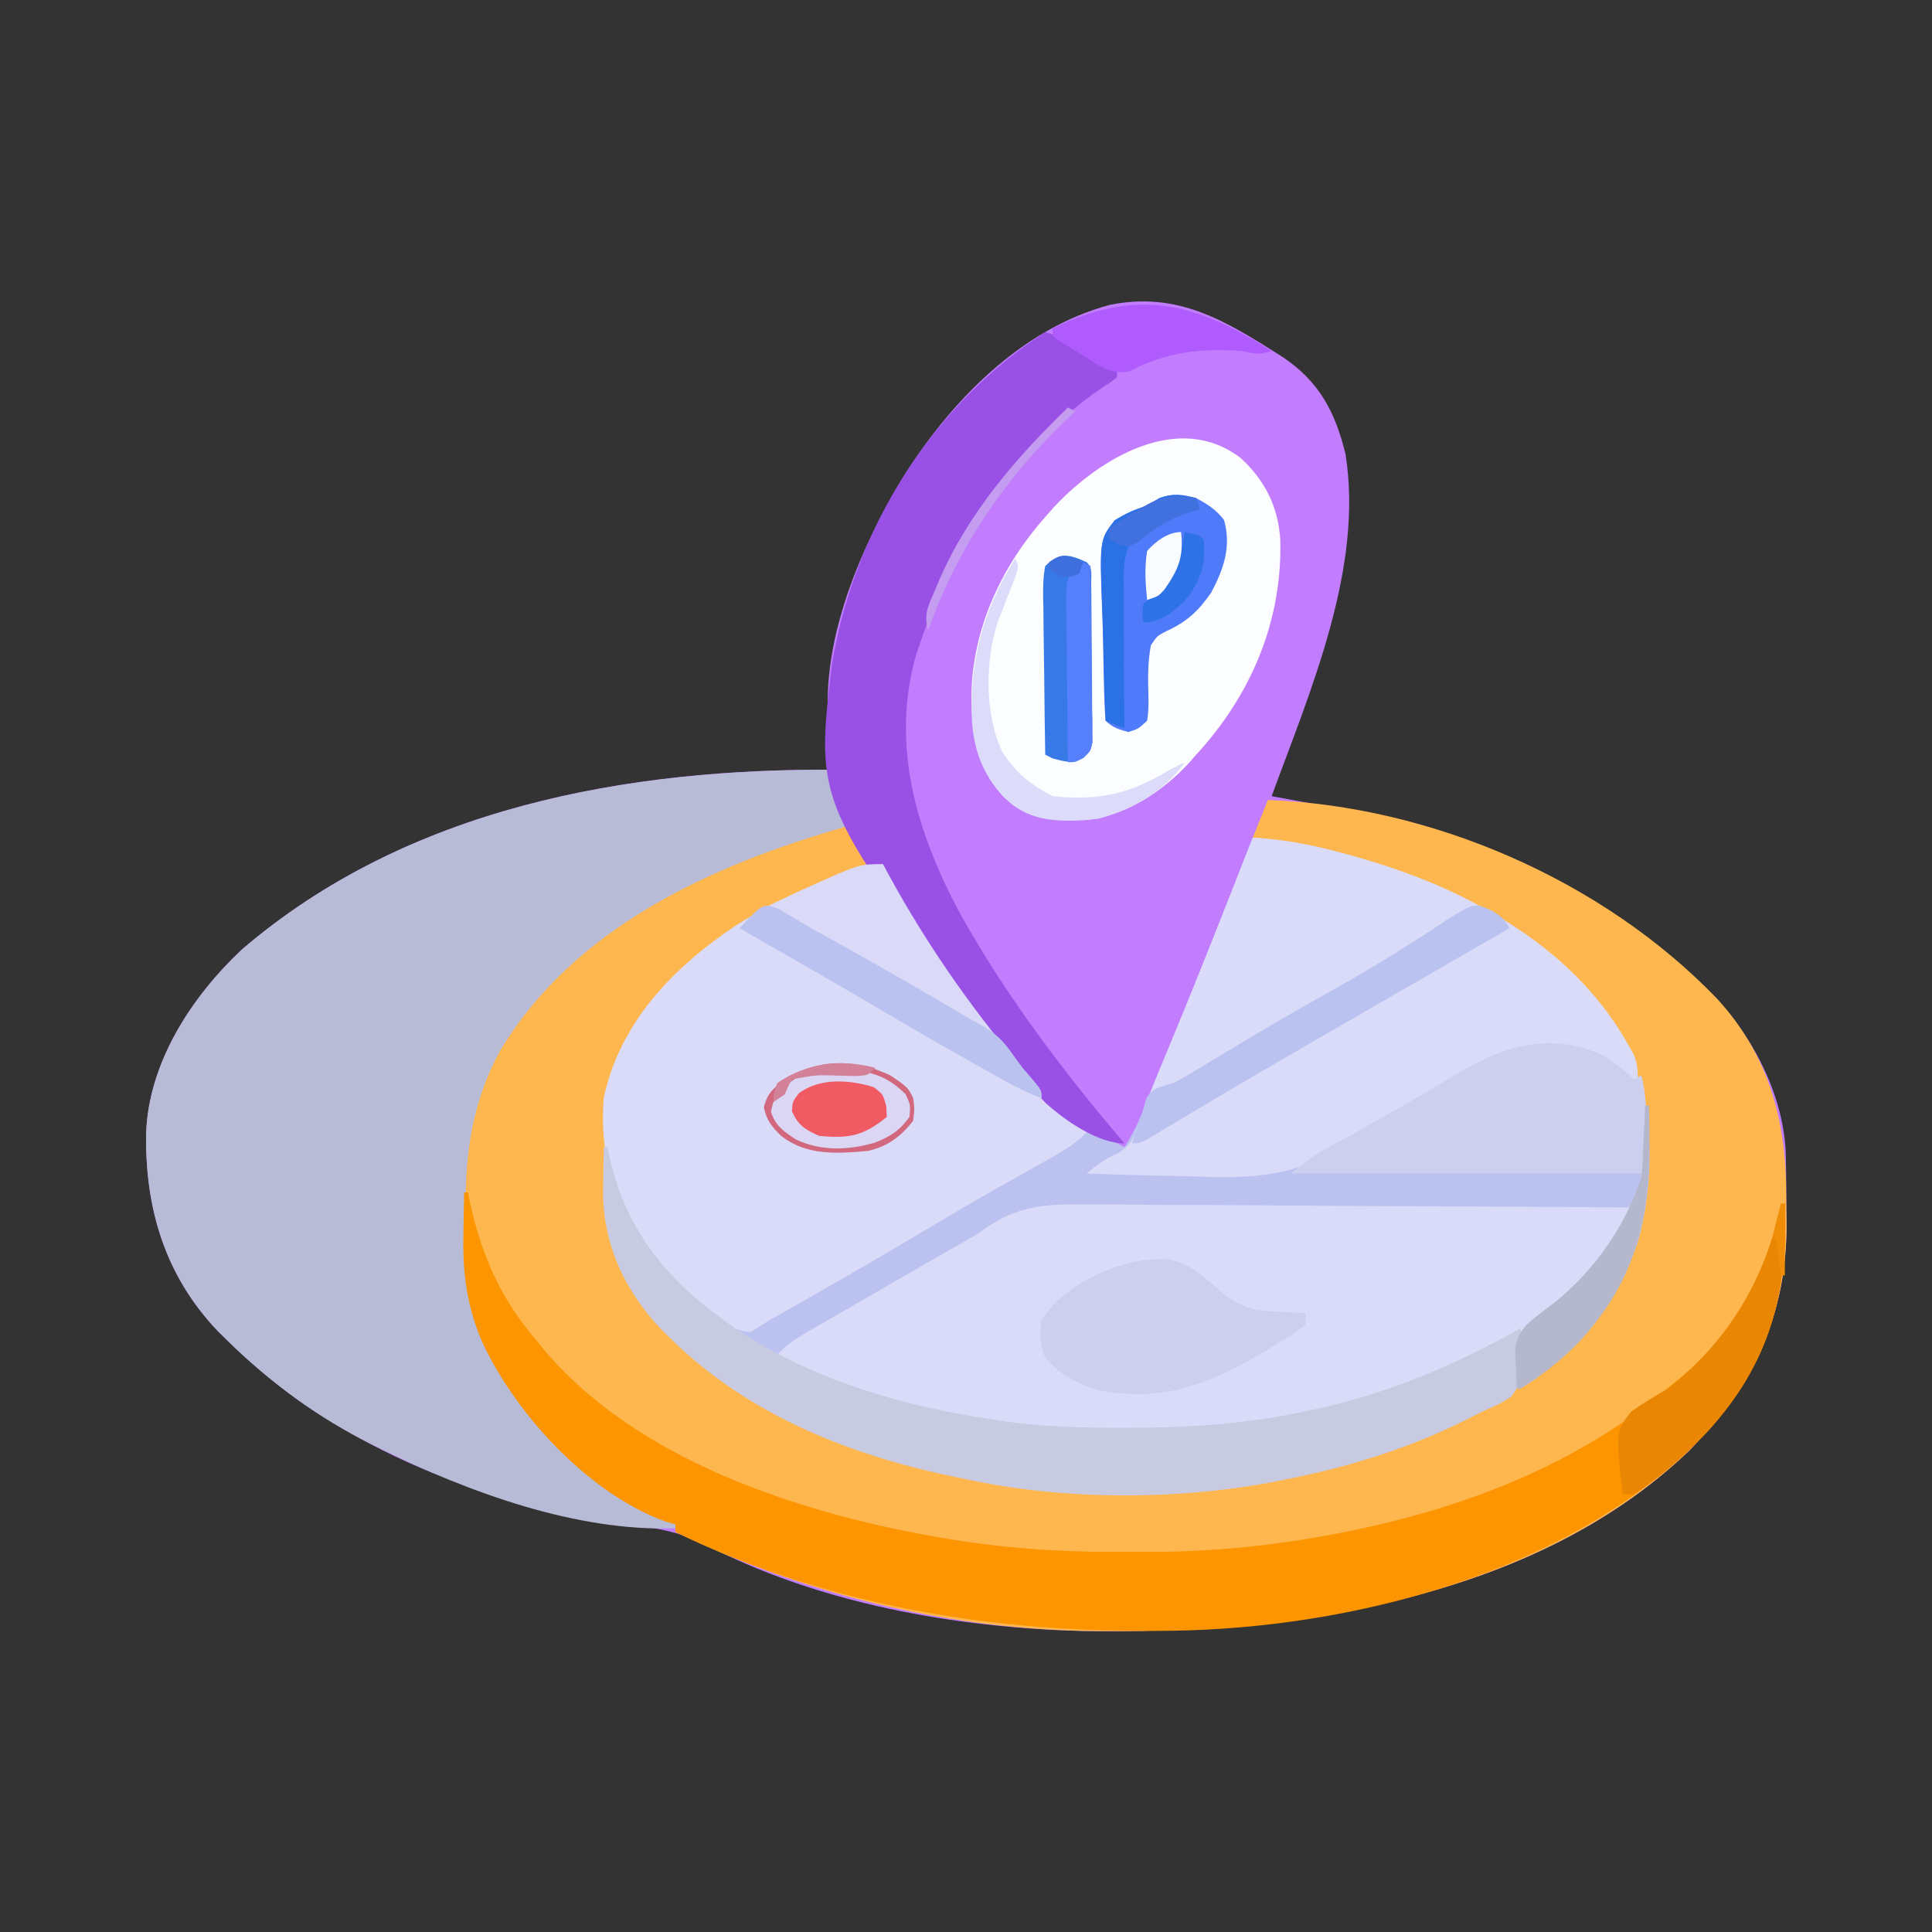 <?xml version="1.0" encoding="UTF-8"?>
<svg version="1.1" xmlns="http://www.w3.org/2000/svg" width="512" height="512">
<rect width="100%" height="100%" fill="#333333" stroke="none"/>
<path d="M0 0 C9.748 6.515 13.972 14.507 16.737 25.705 C21.637 56.006 7.373 88.595 -2.818 116.458 C-1.999 116.604 -1.18 116.749 -0.337 116.898 C40.102 124.156 78.623 135.636 109.182 164.458 C109.956 165.156 110.729 165.853 111.526 166.572 C123.394 177.688 132.481 193.985 133.404 210.392 C133.526 214.283 133.554 218.173 133.553 222.067 C133.557 224.492 133.594 226.915 133.632 229.339 C133.813 254.081 124.803 272.24 107.889 289.845 C66.398 329.623 1.908 338.642 -52.947 337.666 C-86.659 336.878 -123.653 330.265 -153.755 314.333 C-160.878 310.935 -168.206 310.103 -175.965 308.988 C-214.461 303.358 -251.896 287.974 -279.818 260.458 C-280.558 259.731 -281.297 259.004 -282.06 258.255 C-296.099 243.506 -301.372 225.733 -301.095 205.845 C-300.436 187.112 -289.198 169.834 -275.837 157.193 C-232.063 119.6 -173.97 108.941 -117.818 109.458 C-118.141 108.293 -118.465 107.128 -118.798 105.927 C-124.924 81.271 -113.267 53.251 -100.818 32.458 C-88.213 12.201 -69.487 -7.378 -45.732 -13.737 C-27.599 -17.465 -14.81 -9.375 0 0 Z " fill="#C17DFD" transform="translate(339.818,94.542)"/>
<path d="M0 0 C8.082 0.636 15.549 1.865 23.375 4 C24.501 4.306 25.627 4.612 26.788 4.928 C53.704 12.535 82.574 26.528 97.5 51.301 C106.579 67.639 107.927 87.664 103.5 105.812 C97.048 127.238 79.832 141.618 60.859 151.988 C42.17 161.89 22.806 167.543 2 171 C0.934 171.18 -0.132 171.36 -1.231 171.546 C-12.042 173.192 -22.709 173.357 -33.625 173.312 C-35.02 173.31 -35.02 173.31 -36.443 173.307 C-49.848 173.263 -62.86 172.865 -76 170 C-76.846 169.828 -77.693 169.657 -78.565 169.48 C-106.332 163.805 -133.501 153.128 -154 133 C-154.784 132.241 -155.567 131.481 -156.375 130.699 C-168.371 118.318 -172.374 104.307 -172.371 87.384 C-172.375 85.268 -172.411 83.154 -172.449 81.039 C-172.598 63.196 -165.591 48.635 -153.141 35.949 C-140.922 24.132 -125.99 16.198 -110.312 10 C-109.546 9.697 -108.779 9.393 -107.989 9.081 C-107.267 8.807 -106.545 8.533 -105.801 8.25 C-104.844 7.886 -104.844 7.886 -103.868 7.516 C-102 7 -102 7 -98 7 C-97.478 7.969 -96.956 8.939 -96.418 9.938 C-87.084 27.037 -75.68 42.364 -63.736 57.724 C-62.316 59.585 -60.962 61.462 -59.645 63.395 C-53.184 72.408 -43.64 76.972 -34 82 C-30.763 77.144 -28.805 71.683 -26.562 66.312 C-26.154 65.339 -26.154 65.339 -25.738 64.345 C-16.815 43.037 -8.445 21.5 0 0 Z " fill="#BBC2F0" transform="translate(332,222)"/>
<path d="M0 0 C43.453 1.609 88.827 21.286 118.98 52.602 C132.696 67.511 137.375 84.921 137.371 104.608 C137.375 107.033 137.411 109.456 137.449 111.881 C137.63 136.623 128.62 154.782 111.707 172.387 C70.215 212.165 5.726 221.183 -49.13 220.207 C-86.483 219.335 -123.385 210.232 -157 194 C-157 193.34 -157 192.68 -157 192 C-157.873 191.743 -158.745 191.487 -159.645 191.223 C-179.766 183.891 -198.764 163.44 -207.875 144.375 C-208.93 142.023 -208.93 142.023 -210 139 C-210.258 138.286 -210.516 137.573 -210.782 136.838 C-213.358 128.801 -213.492 121.023 -213.446 112.668 C-213.438 110.333 -213.466 108.001 -213.498 105.666 C-213.598 84.638 -207.379 66.686 -193 51 C-192.251 50.17 -191.502 49.34 -190.73 48.484 C-170.844 27.51 -139.462 10.961 -111 6 C-108.777 6.168 -108.777 6.168 -107 7 C-105.734 8.777 -105.734 8.777 -104.75 10.938 C-104.247 12.003 -104.247 12.003 -103.734 13.09 C-103 15 -103 15 -103 17 C-103.958 17.34 -104.916 17.681 -105.902 18.031 C-121.904 23.811 -136.643 30.319 -150 41 C-150.989 41.781 -151.977 42.562 -152.996 43.367 C-163.703 52.426 -172.141 65.106 -175 79 C-175.245 83.418 -175.271 87.836 -175.295 92.26 C-175.307 93.695 -175.327 95.131 -175.357 96.567 C-175.729 114.568 -170.792 128.365 -158.34 141.625 C-150.945 149.131 -143.201 154.84 -134 160 C-133.419 160.33 -132.839 160.66 -132.24 161 C-107.65 174.76 -78.009 181.967 -49.883 182.238 C-48.613 182.253 -48.613 182.253 -47.318 182.268 C-12.234 182.592 21.181 178.965 53 163 C54.564 162.228 54.564 162.228 56.16 161.441 C74.998 151.665 90.461 137.516 97.973 117.395 C102.322 102.405 102.678 82.276 96 68 C95.599 67.08 95.198 66.159 94.785 65.211 C82.794 40.533 55.389 26.97 30.688 18.312 C19.419 14.715 7.701 11.768 -4 10 C-2.68 6.7 -1.36 3.4 0 0 Z " fill="#FEB74F" transform="translate(336,212)"/>
<path d="M0 0 C1.65 4.62 3.3 9.24 5 14 C3.607 14.389 2.213 14.779 0.777 15.18 C-34.503 25.309 -71.163 41.913 -90.621 74.734 C-97.658 87.72 -99.699 101.169 -99.576 115.709 C-99.562 118 -99.597 120.287 -99.635 122.578 C-99.738 142.706 -92.359 159.007 -79 174 C-78.323 174.761 -77.646 175.521 -76.949 176.305 C-67.643 186.154 -56.118 194.029 -44 200 C-44 200.33 -44 200.66 -44 201 C-70.052 202 -98.935 191.451 -122 180 C-122.655 179.681 -123.31 179.361 -123.985 179.032 C-138.682 171.806 -151.349 162.481 -163 151 C-163.74 150.273 -164.48 149.546 -165.242 148.797 C-179.281 134.048 -184.554 116.275 -184.277 96.387 C-183.619 77.654 -172.381 60.376 -159.02 47.734 C-114.901 9.845 -56.527 -0.493 0 0 Z " fill="#B7BBD6" transform="translate(223,204)"/>
<path d="M0 0 C1.588 0.002 3.176 0.001 4.764 -0.003 C9.038 -0.005 13.312 0.036 17.586 0.085 C22.066 0.129 26.546 0.133 31.027 0.141 C39.494 0.163 47.962 0.22 56.429 0.291 C66.076 0.369 75.723 0.407 85.37 0.442 C105.2 0.515 125.029 0.638 144.858 0.795 C142.828 6.014 140.11 10.249 136.858 14.795 C136.451 15.372 136.044 15.95 135.624 16.545 C123.911 31.583 104.201 41.112 86.858 47.795 C85.749 48.224 84.639 48.653 83.495 49.095 C75.758 51.875 67.955 53.782 59.921 55.482 C58.969 55.685 58.017 55.887 57.037 56.096 C41.709 59.199 26.827 60.172 11.233 60.107 C10.307 60.105 9.38 60.103 8.425 60.101 C-22.629 59.985 -53.535 54.792 -81.142 39.795 C-78.842 37.281 -76.459 35.665 -73.513 33.967 C-72.573 33.421 -71.633 32.876 -70.664 32.314 C-69.646 31.73 -68.628 31.146 -67.579 30.545 C-66.524 29.934 -65.468 29.324 -64.381 28.695 C-61.552 27.06 -58.72 25.429 -55.888 23.799 C-52.987 22.13 -50.09 20.457 -47.192 18.783 C-35.038 11.765 -35.038 11.765 -31.293 9.65 C-28.179 7.871 -28.179 7.871 -25.497 5.952 C-17.12 0.337 -9.75 -0.172 0 0 Z " fill="#DADBF9" transform="translate(287.142,319.205)"/>
<path d="M0 0 C0.522 0.969 1.044 1.939 1.582 2.938 C10.907 20.022 22.301 35.348 34.225 50.702 C35.726 52.645 37.204 54.602 38.672 56.57 C43.367 62.68 48.077 66.574 55 70 C52.083 73.165 49.185 75.233 45.434 77.328 C44.322 77.955 43.211 78.581 42.066 79.227 C41.476 79.556 40.886 79.885 40.278 80.224 C37.103 81.994 33.941 83.787 30.777 85.578 C30.127 85.946 29.476 86.314 28.806 86.693 C22.315 90.37 15.905 94.175 9.5 98 C-1.312 104.448 -12.206 110.737 -23.154 116.949 C-24.269 117.582 -25.383 118.215 -26.531 118.867 C-27.517 119.425 -28.502 119.983 -29.518 120.558 C-31.383 121.642 -33.205 122.803 -35 124 C-44.182 123.378 -52.6 114.032 -58.645 107.766 C-69.916 94.532 -75.379 79.32 -74 62 C-69.789 41.934 -55.426 27.193 -38.926 16.234 C-30.487 10.826 -21.624 6.681 -12.312 3 C-11.546 2.697 -10.779 2.393 -9.989 2.081 C-9.267 1.807 -8.545 1.533 -7.801 1.25 C-6.844 0.886 -6.844 0.886 -5.868 0.516 C-4 0 -4 0 0 0 Z " fill="#DADBF9" transform="translate(234,229)"/>
<path d="M0 0 C0.33 0 0.66 0 1 0 C1.208 0.993 1.415 1.985 1.629 3.008 C4.658 16.675 9.733 28.297 19 39 C19.57 39.713 20.14 40.426 20.727 41.16 C45.198 70.682 88.117 84.738 124.562 91.188 C125.871 91.42 125.871 91.42 127.206 91.657 C142.369 94.202 157.315 95.332 172.686 95.261 C175.432 95.25 178.178 95.261 180.924 95.273 C197.795 95.289 214.235 93.684 230.812 90.5 C231.456 90.376 232.1 90.253 232.763 90.125 C264.293 83.967 295.44 72.165 320 51 C321.226 50.008 321.226 50.008 322.477 48.996 C336.654 37.079 345.292 21.054 349 3 C349.33 3 349.66 3 350 3 C350.926 26.657 345.922 45.296 329.762 63.082 C296.021 99.056 239.937 114.529 192.049 116.062 C144.73 117.38 98.932 110.731 56 90 C56 89.34 56 88.68 56 88 C55.127 87.743 54.255 87.487 53.355 87.223 C33.234 79.891 14.236 59.44 5.125 40.375 C0.836 30.812 -0.436 21.715 -0.188 11.312 C-0.174 10.217 -0.16 9.122 -0.146 7.994 C-0.112 5.329 -0.063 2.665 0 0 Z " fill="#FC9500" transform="translate(123,316)"/>
<path d="M0 0 C8.074 0.464 15.58 1.874 23.375 4 C24.501 4.306 25.627 4.612 26.788 4.928 C55.187 12.954 83.873 27.641 99 54 C99.639 55.114 100.279 56.227 100.938 57.375 C102.066 60.163 102.084 62.031 102 65 C101.276 64.518 100.551 64.036 99.805 63.539 C98.838 62.907 97.871 62.276 96.875 61.625 C95.924 60.999 94.972 60.372 93.992 59.727 C86.271 55.271 77.705 54.568 69 56 C63.248 57.985 58.222 60.91 53 64 C51.109 65.089 49.217 66.176 47.324 67.262 C43.384 69.534 39.458 71.828 35.543 74.145 C34.522 74.728 33.502 75.311 32.45 75.911 C29.852 77.43 27.434 79.111 24.997 80.876 C11.043 90.537 -1.649 90.327 -18.188 89.688 C-20.702 89.632 -23.217 89.582 -25.732 89.537 C-31.824 89.417 -37.912 89.234 -44 89 C-41.355 86.744 -39.131 85.055 -35.906 83.707 C-32.06 81.448 -31.025 78.69 -29.512 74.688 C-29.211 73.942 -28.91 73.196 -28.6 72.428 C-27.609 69.959 -26.649 67.48 -25.688 65 C-25.002 63.275 -24.314 61.55 -23.625 59.826 C-22.164 56.161 -20.716 52.49 -19.279 48.816 C-16.932 42.818 -14.556 36.832 -12.176 30.848 C-8.095 20.574 -4.04 10.29 0 0 Z " fill="#DADBF9" transform="translate(332,222)"/>
<path d="M0 0 C6.321 5.853 9.749 12.716 10.371 21.289 C11.068 42.835 2.699 62.707 -11.902 78.523 C-12.538 79.25 -13.173 79.978 -13.828 80.727 C-20.958 88.462 -30.856 94.863 -41.488 95.859 C-50.024 95.947 -56.067 95.793 -62.57 90.051 C-70.456 81.815 -71.529 72.59 -71.443 61.626 C-70.849 44.4 -63.274 28.369 -51.902 15.523 C-51.112 14.628 -50.322 13.732 -49.508 12.809 C-37.586 0.084 -16.51 -12.815 0 0 Z " fill="#FCFDFE" transform="translate(328.902,121.477)"/>
<path d="M0 0 C4.421 1.223 8.369 3.826 12.312 6.125 C12.958 6.498 13.603 6.87 14.268 7.254 C15.847 8.166 17.424 9.083 19 10 C19 10.66 19 11.32 19 12 C17.164 13.41 17.164 13.41 14.625 15.062 C8.951 18.925 3.985 23.295 -1 28 C-1.69 28.625 -2.379 29.25 -3.09 29.895 C-9.098 35.546 -13.542 42.12 -18 49 C-18.608 49.913 -19.217 50.825 -19.844 51.766 C-25.753 61.167 -29.413 71.545 -33 82 C-33.387 83.11 -33.773 84.22 -34.172 85.363 C-41.102 109.52 -34.062 132.579 -22.678 153.906 C-10.478 175.826 4.742 195.953 21 215 C13.957 215 5.503 209.085 0.303 204.506 C-3.512 200.643 -6.757 196.343 -10 192 C-10.554 191.275 -11.108 190.549 -11.679 189.802 C-60.986 125.205 -60.986 125.205 -56.527 88.062 C-51.025 54.849 -32.958 23.88 -5.715 3.926 C-3.83 2.589 -1.923 1.282 0 0 Z " fill="#9951E5" transform="translate(277,88)"/>
<path d="M0 0 C0.33 0 0.66 0 1 0 C1.135 0.704 1.271 1.408 1.41 2.133 C5.625 21.463 16.18 34.643 32 46 C32.781 46.57 33.562 47.14 34.367 47.727 C54.034 61.144 78.611 68.606 102 72 C103.021 72.166 104.041 72.333 105.093 72.504 C115.833 74.131 126.404 74.399 137.25 74.375 C138.171 74.374 139.092 74.374 140.041 74.373 C155.668 74.331 170.678 73.3 186 70 C187.005 69.786 188.01 69.571 189.045 69.351 C208.39 65.077 225.783 57.677 243 48 C243.415 61.966 243.415 61.966 240.527 66.117 C238.108 67.767 235.699 68.858 233 70 C231.747 70.628 230.499 71.264 229.254 71.906 C213.987 79.634 197.764 84.716 181 88 C180.271 88.151 179.542 88.302 178.792 88.458 C152.776 93.641 121.928 93.653 96 88 C95.154 87.828 94.307 87.657 93.435 87.48 C65.668 81.805 38.499 71.128 18 51 C17.216 50.241 16.433 49.481 15.625 48.699 C5.771 38.529 -0.287 25.827 -0.176 11.543 C-0.159 10.704 -0.142 9.865 -0.125 9 C-0.116 8.13 -0.107 7.26 -0.098 6.363 C-0.074 4.242 -0.038 2.121 0 0 Z " fill="#C7CAE0" transform="translate(160,304)"/>
<path d="M0 0 C8.074 0.464 15.58 1.874 23.375 4 C25.062 4.458 25.062 4.458 26.783 4.926 C41.168 8.988 55.608 14.483 68 23 C64.571 25.865 61.121 28.206 57.23 30.398 C56.107 31.035 54.983 31.672 53.826 32.328 C53.233 32.662 52.641 32.995 52.03 33.338 C48.865 35.119 45.709 36.914 42.551 38.707 C41.91 39.07 41.27 39.433 40.61 39.807 C34.671 43.178 28.768 46.611 22.875 50.062 C13.319 55.657 3.731 61.195 -5.87 66.713 C-12.573 70.574 -19.241 74.484 -25.815 78.564 C-29.789 81 -29.789 81 -32 81 C-30.119 75.141 -28.036 69.427 -25.664 63.75 C-25.011 62.171 -24.358 60.591 -23.705 59.012 C-23.365 58.194 -23.026 57.376 -22.676 56.533 C-16.823 42.426 -11.077 28.281 -5.5 14.062 C-5.217 13.342 -4.934 12.621 -4.643 11.878 C-3.091 7.92 -1.544 3.961 0 0 Z " fill="#DADBF9" transform="translate(332,222)"/>
<path d="M0 0 C3.027 1.794 5.508 3.803 8.062 6.223 C8.723 5.893 9.383 5.563 10.062 5.223 C12.166 13.637 11.062 22.55 11.062 31.223 C-19.957 31.223 -50.977 31.223 -82.938 31.223 C-79.424 28.412 -76.599 26.334 -72.754 24.227 C-71.254 23.398 -71.254 23.398 -69.724 22.552 C-68.66 21.969 -67.596 21.386 -66.5 20.785 C-56.929 15.494 -47.465 10.06 -38.108 4.399 C-26.055 -2.831 -13.475 -6.351 0 0 Z " fill="#CCCFED" transform="translate(424.938,279.777)"/>
<path d="M0 0 C1.404 -0.039 1.404 -0.039 2.836 -0.078 C9.057 0.654 13.562 5.554 18.223 9.41 C22.884 12.98 26.556 13.611 32.375 13.875 C33.421 13.933 33.421 13.933 34.488 13.992 C36.2 14.086 37.913 14.169 39.625 14.25 C39.625 15.24 39.625 16.23 39.625 17.25 C37.63 18.808 35.711 20.123 33.562 21.438 C32.631 22.021 32.631 22.021 31.68 22.617 C16.164 32.203 2.685 38.413 -15.965 34.496 C-21.446 32.579 -26.208 30.243 -29.688 25.438 C-30.742 22.081 -30.851 19.761 -30.375 16.25 C-24.971 6.962 -10.51 0.173 0 0 Z " fill="#CCCFED" transform="translate(306.375,333.75)"/>
<path d="M0 0 C0.783 1.454 0.783 1.454 1.582 2.938 C12.086 22.181 24.981 40.543 39.48 56.996 C42 60 42 60 42 62 C38.364 60.626 35.029 58.996 31.641 57.094 C30.617 56.52 29.592 55.947 28.537 55.356 C27.453 54.743 26.368 54.131 25.25 53.5 C24.123 52.866 22.997 52.233 21.836 51.58 C15.059 47.758 8.317 43.884 1.626 39.914 C-5.092 35.929 -11.857 32.025 -18.625 28.125 C-19.741 27.482 -20.856 26.839 -22.006 26.176 C-27.332 23.108 -32.66 20.045 -38 17 C-34.398 12.682 -29.94 10.79 -24.938 8.5 C-24.089 8.106 -23.24 7.711 -22.365 7.305 C-6.462 0 -6.462 0 0 0 Z " fill="#DADAF8" transform="translate(234,229)"/>
<path d="M0 0 C3.029 1.657 5.283 3.054 7.375 5.812 C9.378 12.822 7.294 18.792 4 25 C0.649 29.905 -2.495 32.787 -7.875 35.25 C-10.35 36.525 -10.35 36.525 -12 39 C-12.817 43.278 -12.8 47.588 -12.664 51.929 C-12.613 54.361 -12.586 56.602 -13 59 C-15.344 61.16 -15.344 61.16 -18 62 C-20.43 61.337 -22.201 60.799 -24 59 C-24.15 57.474 -24.233 55.941 -24.288 54.408 C-24.324 53.429 -24.359 52.451 -24.395 51.443 C-24.519 46.945 -24.61 42.446 -24.68 37.947 C-24.726 35.576 -24.795 33.205 -24.885 30.835 C-25.624 11.093 -25.624 11.093 -21.612 5.923 C-18.754 4.102 -16.225 2.998 -13 2 C-11.928 1.34 -10.855 0.68 -9.75 0 C-6.034 -1.351 -3.803 -1.019 0 0 Z " fill="#4F7AFA" transform="translate(317,132)"/>
<path d="M0 0 C2.203 1.415 3.182 2.161 4.359 4.516 C1.719 6.039 -0.922 7.563 -3.563 9.086 C-5.897 10.433 -8.232 11.78 -10.566 13.127 C-16.48 16.539 -22.396 19.951 -28.312 23.359 C-38.851 29.431 -49.383 35.516 -59.891 41.641 C-60.862 42.207 -61.834 42.773 -62.835 43.356 C-67.891 46.308 -72.934 49.281 -77.961 52.281 C-78.978 52.887 -79.994 53.493 -81.042 54.117 C-82.985 55.276 -84.926 56.439 -86.864 57.606 C-88.157 58.377 -88.157 58.377 -89.477 59.164 C-90.235 59.62 -90.993 60.075 -91.775 60.544 C-93.641 61.516 -93.641 61.516 -95.641 61.516 C-94.912 59.287 -94.175 57.063 -93.418 54.844 C-92.837 53.105 -92.317 51.345 -91.828 49.578 C-90.101 46.578 -87.883 46.573 -84.641 45.516 C-82.775 44.525 -80.94 43.477 -79.133 42.383 C-78.078 41.75 -77.024 41.117 -75.937 40.465 C-75.381 40.127 -74.825 39.79 -74.251 39.443 C-71.243 37.619 -68.223 35.816 -65.203 34.012 C-64.578 33.638 -63.954 33.264 -63.31 32.879 C-55.622 28.292 -47.833 23.881 -40.03 19.493 C-34.114 16.147 -28.314 12.714 -22.602 9.035 C-21.461 8.311 -20.321 7.588 -19.18 6.865 C-17.039 5.498 -14.913 4.106 -12.808 2.683 C-4.903 -2.328 -4.903 -2.328 0 0 Z " fill="#BAC2F0" transform="translate(395.641,241.484)"/>
<path d="M0 0 C0.33 0 0.66 0 1 0 C1.926 23.664 -3.091 42.23 -19.195 60.055 C-25.148 66.411 -31.627 72.335 -39 77 C-39.99 77 -40.98 77 -42 77 C-43.831 60.335 -43.831 60.335 -39.715 55.086 C-36.57 52.854 -33.337 50.93 -30 49 C-14.049 36.558 -4.062 19.775 0 0 Z " fill="#E98603" transform="translate(472,319)"/>
<path d="M0 0 C4.571 3.143 4.571 3.143 6 6 C6.375 8.812 6.375 8.812 6 12 C2.817 16.148 -0.88 18.892 -6 20 C-14.154 20.745 -22.291 21.312 -29 16 C-31.568 13.496 -32.778 11.987 -33.562 8.5 C-32.711 4.714 -31.024 3.406 -28 1 C-18.919 -4.506 -9.551 -4.464 0 0 Z " fill="#DBD6F3" transform="translate(236,285)"/>
<path d="M0 0 C0.865 0.519 1.73 1.038 2.622 1.573 C3.593 2.141 4.565 2.709 5.566 3.294 C6.577 3.897 7.588 4.499 8.629 5.12 C10.608 6.225 12.59 7.324 14.575 8.417 C26.089 14.842 37.567 21.313 48.875 28.095 C50.074 28.796 51.288 29.472 52.513 30.125 C56.271 32.145 58.78 34.022 61.254 37.495 C61.825 38.278 62.397 39.06 62.985 39.866 C63.528 40.61 64.07 41.354 64.629 42.12 C65.598 43.275 66.576 44.422 67.567 45.558 C69.629 48.12 69.629 48.12 69.629 50.12 C65.993 48.746 62.659 47.116 59.27 45.214 C58.246 44.64 57.222 44.067 56.167 43.476 C55.082 42.863 53.997 42.251 52.879 41.62 C51.753 40.986 50.626 40.353 49.465 39.7 C42.688 35.878 35.947 32.004 29.256 28.034 C22.537 24.049 15.772 20.145 9.004 16.245 C7.889 15.602 6.773 14.959 5.624 14.296 C0.298 11.228 -5.031 8.165 -10.371 5.12 C-4.153 -1.541 -4.153 -1.541 0 0 Z " fill="#BAC2EF" transform="translate(206.371,240.88)"/>
<path d="M0 0 C1.607 1.607 1.152 3.34 1.177 5.564 C1.19 6.535 1.203 7.506 1.216 8.507 C1.227 10.093 1.227 10.093 1.238 11.711 C1.246 12.79 1.254 13.869 1.263 14.981 C1.277 17.269 1.287 19.557 1.295 21.846 C1.312 25.353 1.356 28.86 1.4 32.367 C1.411 34.586 1.419 36.805 1.426 39.023 C1.443 40.077 1.461 41.13 1.479 42.215 C1.476 43.192 1.473 44.17 1.47 45.177 C1.476 46.038 1.482 46.899 1.488 47.786 C1 50 1 50 -0.834 51.817 C-3.868 53.474 -5.728 52.854 -9 52 C-9.66 51.67 -10.32 51.34 -11 51 C-11.127 43.934 -11.214 36.869 -11.275 29.802 C-11.3 27.398 -11.334 24.993 -11.377 22.589 C-11.438 19.136 -11.466 15.684 -11.488 12.23 C-11.514 11.152 -11.54 10.074 -11.566 8.963 C-11.568 6.218 -11.529 3.693 -11 1 C-7.128 -2.741 -4.723 -2.147 0 0 Z " fill="#3679E7" transform="translate(288,149)"/>
<path d="M0 0 C-3.428 1.143 -4.535 0.723 -8 0 C-19.062 -0.732 -27.75 0.231 -37.75 5.43 C-42.774 6.311 -45.717 3.9 -49.875 1.25 C-50.659 0.781 -51.443 0.312 -52.25 -0.172 C-56.409 -2.722 -56.409 -2.722 -58 -4 C-58 -4.66 -58 -5.32 -58 -6 C-35.555 -16.81 -20.427 -12.901 0 0 Z " fill="#B05BFD" transform="translate(337,93)"/>
<path d="M0 0 C0.33 0 0.66 0 1 0 C1.748 25.124 0.107 43.617 -17.699 62.807 C-22.304 67.545 -27.403 71.489 -33 75 C-33.33 75 -33.66 75 -34 75 C-34.136 72.773 -34.232 70.543 -34.312 68.312 C-34.371 67.071 -34.429 65.83 -34.488 64.551 C-33.738 59.097 -30.605 57.262 -26.457 54 C-25.584 53.34 -24.712 52.68 -23.812 52 C-13.257 43.422 -5.313 31.94 -1 19 C-0.854 17.52 -0.753 16.036 -0.684 14.551 C-0.621 13.279 -0.621 13.279 -0.557 11.982 C-0.517 11.101 -0.478 10.22 -0.438 9.312 C-0.373 7.973 -0.373 7.973 -0.307 6.607 C-0.201 4.405 -0.099 2.203 0 0 Z " fill="#B5B8CC" transform="translate(436,293)"/>
<path d="M0 0 C1 2 1 2 -0.18 5.555 C-0.737 6.998 -1.303 8.438 -1.875 9.875 C-2.437 11.309 -2.997 12.744 -3.555 14.18 C-3.933 15.135 -3.933 15.135 -4.32 16.109 C-8.007 26.36 -8.11 41.106 -3.5 51 C-0.127 56.565 4.232 60.116 10 63 C22.364 64.242 30.378 62.423 41 56 C42.326 55.319 43.656 54.644 45 54 C39.73 61.716 30.948 66.618 22 69 C13.894 69.759 5.626 70.33 -1 65 C-7.656 59.123 -10.806 52.04 -11.418 43.25 C-12.067 27.003 -8.574 13.907 0 0 Z " fill="#DCDBFA" transform="translate(269,148)"/>
<path d="M0 0 C0.33 0.99 0.66 1.98 1 3 C0.466 3.135 -0.067 3.271 -0.617 3.41 C-7.201 5.312 -13.164 8.038 -18 13 C-19.379 16.749 -19.312 20.222 -19.195 24.184 C-19.203 25.239 -19.211 26.295 -19.22 27.382 C-19.235 30.736 -19.181 34.084 -19.125 37.438 C-19.123 39.718 -19.126 41.999 -19.133 44.279 C-19.141 49.854 -19.092 55.426 -19 61 C-20.65 60.34 -22.3 59.68 -24 59 C-24.28 52.008 -24.472 45.018 -24.604 38.022 C-24.659 35.644 -24.734 33.267 -24.83 30.89 C-25.605 11.075 -25.605 11.075 -21.617 5.918 C-18.757 4.097 -16.228 2.995 -13 2 C-11.928 1.34 -10.855 0.68 -9.75 0 C-6.184 -1.297 -3.658 -0.805 0 0 Z " fill="#2971E5" transform="translate(317,132)"/>
<path d="M0 0 C0.66 0.33 1.32 0.66 2 1 C2.101 7.923 2.171 14.846 2.22 21.77 C2.24 24.126 2.267 26.483 2.302 28.839 C2.35 32.222 2.373 35.605 2.391 38.988 C2.411 40.045 2.432 41.101 2.453 42.189 C2.454 43.66 2.454 43.66 2.454 45.161 C2.463 46.025 2.472 46.889 2.481 47.779 C2 50 2 50 0.097 51.802 C-2 53 -2 53 -4 53 C-4.101 46.095 -4.171 39.19 -4.22 32.285 C-4.24 29.935 -4.267 27.586 -4.302 25.237 C-4.35 21.861 -4.373 18.486 -4.391 15.109 C-4.411 14.058 -4.432 13.007 -4.453 11.924 C-4.455 4.606 -4.455 4.606 -1.976 1.306 C-1.324 0.875 -0.672 0.444 0 0 Z " fill="#567FFB" transform="translate(287,149)"/>
<path d="M0 0 C2.438 1.875 2.438 1.875 3.312 5.062 C3.354 5.991 3.395 6.919 3.438 7.875 C-2.728 12.905 -6.614 13.681 -14.562 12.875 C-18.316 11.128 -19.991 10.146 -21.688 6.375 C-21.562 3.875 -21.562 3.875 -19.875 1.625 C-14.331 -2.57 -6.352 -2.006 0 0 Z " fill="#F05A62" transform="translate(231.562,288.125)"/>
<path d="M0 0 C3.875 0.875 3.875 0.875 5 2 C5.612 7.995 4.37 12.133 1 17 C-2.455 20.783 -5.687 23.678 -11 24 C-11.312 21.75 -11.312 21.75 -11 19 C-10.278 18.443 -9.556 17.886 -8.812 17.312 C-3.6 13.026 -1.082 6.572 0 0 Z " fill="#2D72E6" transform="translate(314,141)"/>
<path d="M0 0 C4.571 3.143 4.571 3.143 6 6 C6.375 8.812 6.375 8.812 6 12 C2.817 16.148 -0.88 18.892 -6 20 C-14.154 20.745 -22.291 21.312 -29 16 C-31.568 13.496 -32.778 11.987 -33.562 8.5 C-32.711 4.714 -31.024 3.406 -28 1 C-18.919 -4.506 -9.551 -4.464 0 0 Z M-28.812 3.812 C-31.083 6.742 -31.083 6.742 -31.688 9.562 C-30.642 13.271 -28.129 15.024 -25 17 C-18.451 20.126 -11.046 19.824 -4.188 17.812 C-0.195 16.295 2.507 14.573 5 11 C5.329 7.891 5.329 7.891 4 5 C-0.021 0.979 -3.941 -0.848 -9.594 -1.266 C-11.527 -1.258 -11.527 -1.258 -13.5 -1.25 C-14.789 -1.255 -16.078 -1.26 -17.406 -1.266 C-22.646 -0.878 -25.095 0.095 -28.812 3.812 Z " fill="#D1687D" transform="translate(236,285)"/>
<path d="M0 0 C0.33 0.99 0.66 1.98 1 3 C0.466 3.135 -0.067 3.271 -0.617 3.41 C-6.618 5.144 -10.814 7.818 -15.641 11.77 C-18 13 -18 13 -20.797 12.199 C-21.524 11.803 -22.251 11.408 -23 11 C-23 10.01 -23 9.02 -23 8 C-20.915 6.471 -18.912 5.166 -16.688 3.875 C-15.795 3.336 -15.795 3.336 -14.885 2.785 C-9.308 -0.542 -6.406 -1.088 0 0 Z " fill="#4171DE" transform="translate(317,132)"/>
<path d="M0 0 C0.66 0.33 1.32 0.66 2 1 C1.129 1.813 0.257 2.627 -0.641 3.465 C-16.883 18.955 -29.527 37.731 -37 59 C-38.388 54.837 -36.809 52.175 -35.188 48.312 C-34.874 47.562 -34.561 46.811 -34.238 46.037 C-26.376 27.896 -14.031 13.646 0 0 Z " fill="#C59DF0" transform="translate(283,108)"/>
<path d="M0 0 C0.716 6.562 -0.651 9.826 -4.395 15.215 C-6 17 -6 17 -9 18 C-9.466 13.576 -9.72 9.404 -9 5 C-6.798 2.508 -3.518 0 0 0 Z " fill="#F9FBFE" transform="translate(313,141)"/>
<path d="M0 0 C-2 2 -2 2 -5.301 2.16 C-6.638 2.138 -7.976 2.105 -9.312 2.062 C-15.731 1.853 -15.731 1.853 -22 3 C-23.167 4.917 -23.167 4.917 -24 7 C-24.99 7.66 -25.98 8.32 -27 9 C-27 6.75 -27 6.75 -26 4 C-18.201 -1.316 -9.075 -2.42 0 0 Z " fill="#D38198" transform="translate(232,283)"/>
<path d="M0 0 C1.114 0.557 1.114 0.557 2.25 1.125 C1.92 2.115 1.59 3.105 1.25 4.125 C-0.562 4.938 -0.562 4.938 -2.75 5.125 C-5 4.188 -5 4.188 -6.75 3.125 C-6.75 2.465 -6.75 1.805 -6.75 1.125 C-4.021 -0.694 -3.214 -1.023 0 0 Z " fill="#3E6FDD" transform="translate(284.75,147.875)"/>
<path d="M0 0 C0.33 0 0.66 0 1 0 C1 6.27 1 12.54 1 19 C0.67 19 0.34 19 0 19 C-0.228 17.014 -0.456 15.029 -0.684 13.043 C-0.972 10.806 -0.972 10.806 -2 8 C-1.545 5.262 -0.747 2.68 0 0 Z " fill="#F08E08" transform="translate(472,319)"/>
</svg>
